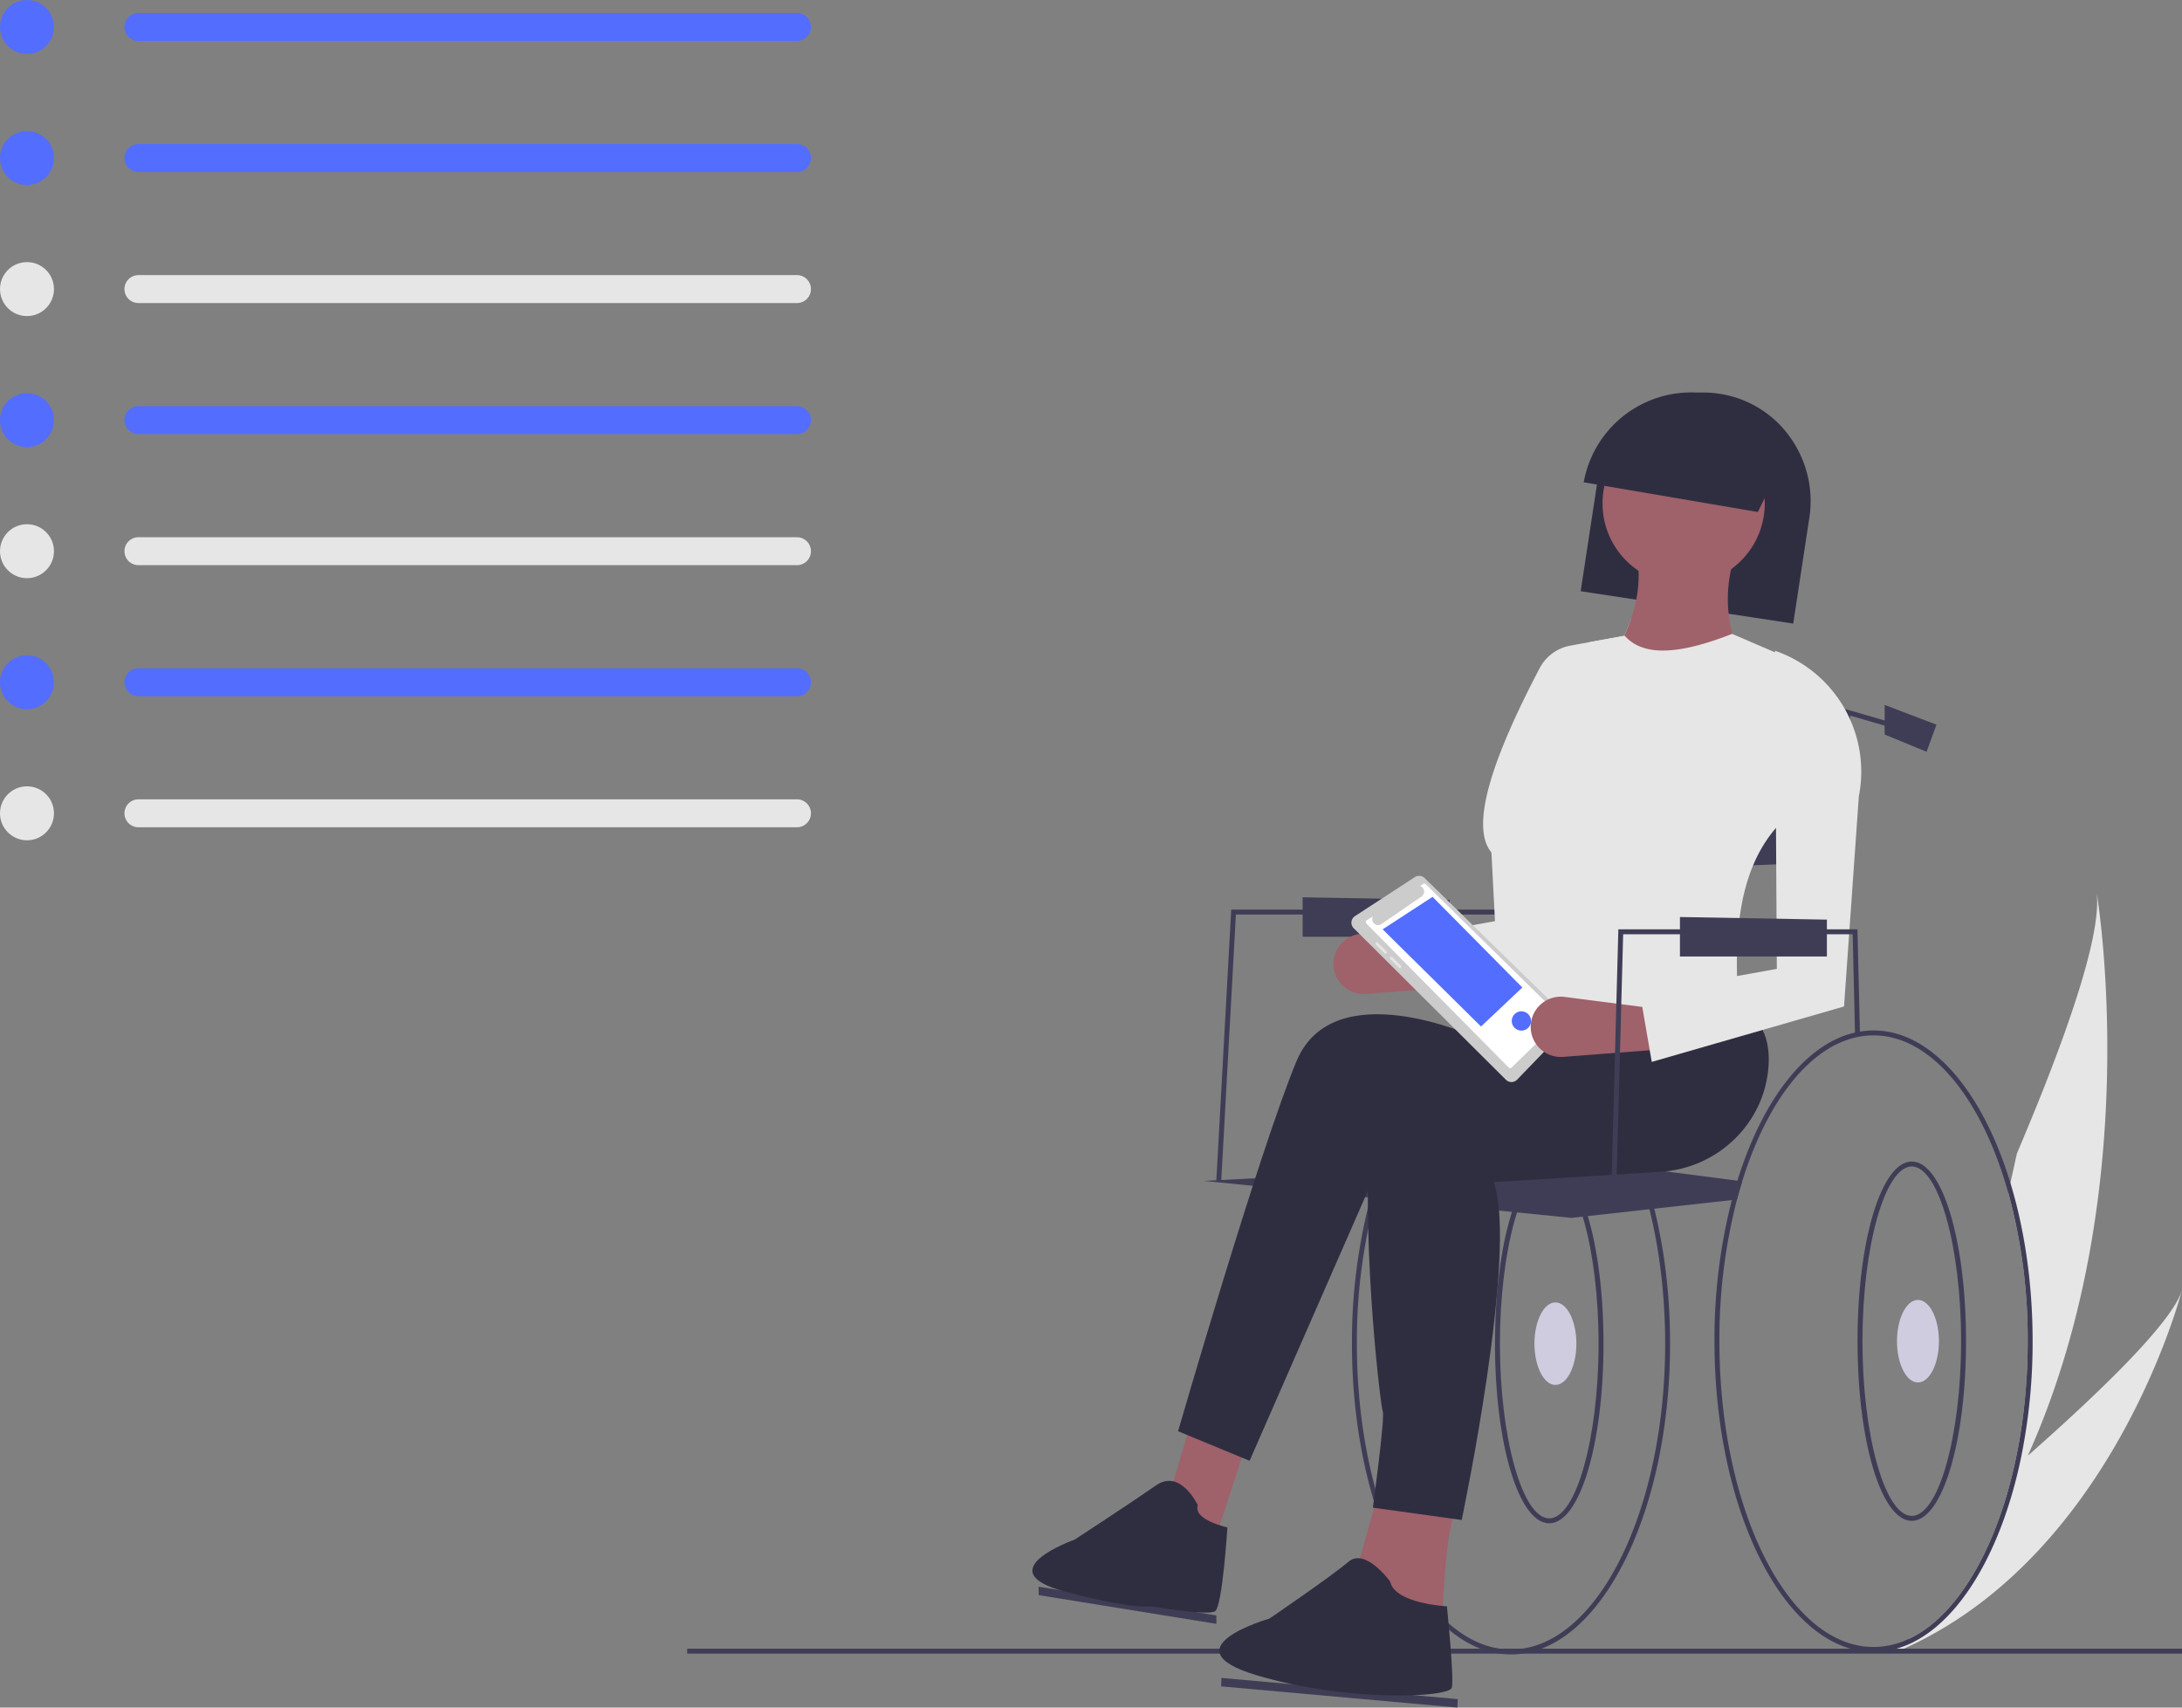 <svg id="a0cbd8ed-242d-4c1b-97b1-fe8d5c100736" data-name="Layer 1" xmlns="http://www.w3.org/2000/svg" width="884.748" height="692.405" viewBox="0 0 884.748 692.405"><rect x="0" y="0" width="884.748" height="692.405" fill="#808080" stroke="none"/><circle cx="10.941" cy="10.941" r="10.941" fill="#536dfe"/><path id="e6ea0e41-1551-4462-b232-d3652d8fe400" data-name="Path 40" d="M213.656,109.073a5.666,5.666,0,0,0,0,11.33H480.735a5.666,5.666,0,0,0,.186-11.33q-.093-.002-.186,0Z" transform="translate(-157.626 -103.797)" fill="#536dfe"/><circle cx="10.941" cy="64.082" r="10.941" fill="#536dfe"/><path id="b5b77324-f5bf-463e-8e73-854e17fb3a5e" data-name="Path 40" d="M213.656,162.215a5.666,5.666,0,0,0,0,11.33H480.735a5.666,5.666,0,0,0,.186-11.33q-.093-.002-.186,0Z" transform="translate(-157.626 -103.797)" fill="#536dfe"/><circle cx="10.941" cy="117.224" r="10.941" fill="#e6e6e6"/><path id="ae76d8c3-fd3d-40ae-a33a-0e026886620b" data-name="Path 40" d="M213.656,215.356a5.666,5.666,0,0,0,0,11.33H480.735a5.666,5.666,0,0,0,.186-11.33q-.093-.002-.186,0Z" transform="translate(-157.626 -103.797)" fill="#e6e6e6"/><circle cx="10.941" cy="170.365" r="10.941" fill="#536dfe"/><path id="e236fc4d-9e6e-461b-837e-a37ad72ef661" data-name="Path 40" d="M213.656,268.498a5.666,5.666,0,0,0,0,11.33H480.735a5.666,5.666,0,0,0,.186-11.33q-.093-.002-.186,0Z" transform="translate(-157.626 -103.797)" fill="#536dfe"/><circle cx="10.941" cy="223.507" r="10.941" fill="#e6e6e6"/><path id="b7ffd8d8-2e79-432b-8f4c-785e62ad7331" data-name="Path 40" d="M213.656,321.639a5.666,5.666,0,0,0,0,11.33H480.735a5.666,5.666,0,0,0,.186-11.33q-.093-.002-.186,0Z" transform="translate(-157.626 -103.797)" fill="#e6e6e6"/><circle cx="10.941" cy="276.648" r="10.941" fill="#536dfe"/><path id="fe8d4530-b1df-40a5-a94a-c390c1a0296a" data-name="Path 40" d="M213.656,374.78a5.666,5.666,0,0,0,0,11.33H480.735a5.666,5.666,0,0,0,.186-11.33q-.093-.002-.186,0Z" transform="translate(-157.626 -103.797)" fill="#536dfe"/><circle cx="10.941" cy="329.79" r="10.941" fill="#e6e6e6"/><path id="e0abff08-3347-4f07-825e-d3eb498014c9" data-name="Path 40" d="M213.656,427.922a5.666,5.666,0,0,0,0,11.33H480.735a5.666,5.666,0,0,0,.186-11.33q-.093-.002-.186,0Z" transform="translate(-157.626 -103.797)" fill="#e6e6e6"/><path d="M1042.344,627.027c-1.26,4.76-28.02,102.9-106.65,142.4q-4.92,2.475-10.13,4.63l-.82-1.25-.96-1.46,1.32.29a6.006,6.006,0,0,0,6.77-3.4c27.46-13.06,47.93-62.18,47.93-120.6a224.325,224.325,0,0,0-7.88-60.21l.87-3.96,2.64-11.96c3.05-7.2,6-14.28,8.78-21.19,15.11-37.58,25.4-69.87,23.55-84.64.94,5.76,19.42,123.28-27.92,228.41C1009.514,667.917,1038.374,639.947,1042.344,627.027Z" transform="translate(-157.626 -103.797)" fill="#e6e6e6"/><rect x="278.652" y="668.531" width="606.096" height="2" fill="#3f3d56"/><path d="M770.306,522.64c-23.39,0-43.9,24.43-55.21,60.91-.8,2.56-1.55,5.19-2.25,7.86a227.651,227.651,0,0,0-7.04,57.23c0,69.48,28.93,126,64.5,126s64.5-56.52,64.5-126S805.876,522.64,770.306,522.64Zm0,250c-34.46,0-62.5-55.63-62.5-124a226.359,226.359,0,0,1,7.13-57.46q.99-3.765,2.12-7.38c11.01-35.47,30.76-59.16,53.25-59.16,34.46,0,62.5,55.63,62.5,124S804.766,772.64,770.306,772.64Z" transform="translate(-157.626 -103.797)" fill="#3f3d56"/><path d="M785.806,721.49c-12.337,0-22-32-22-72.851s9.663-72.851,22-72.851,22,32,22,72.851S798.143,721.49,785.806,721.49Zm0-143.701c-10.841,0-20,32.445-20,70.851s9.159,70.851,20,70.851,20-32.445,20-70.851S796.647,577.789,785.806,577.789Z" transform="translate(-157.626 -103.797)" fill="#3f3d56"/><ellipse cx="630.68" cy="544.843" rx="8.5" ry="16.732" fill="#cfcce0"/><polygon points="612.18 295.842 749.18 295.342 749.18 349.315 612.18 354.842 612.18 295.842" fill="#3f3d56"/><polygon points="495.178 478.897 493.182 478.788 499.234 368.842 623.18 368.842 623.18 370.842 501.127 370.842 495.178 478.897" fill="#3f3d56"/><polygon points="493.229 658.459 421.152 646.815 421.132 643.405 493.208 655.049 493.229 658.459" fill="#3f3d56"/><polygon points="590.947 692.405 495.152 683.815 495.272 680.387 591.067 688.978 590.947 692.405" fill="#3f3d56"/><path d="M864.056,582.8q-1.125,3.615-2.12,7.38l-2.09.23-65.04,7.23-149-15,155-8,61.29,7.91Z" transform="translate(-157.626 -103.797)" fill="#3f3d56"/><polygon points="482.68 577.342 472.68 611.342 491.68 627.342 505.68 584.342 482.68 577.342" fill="#9f616a"/><path d="M717.306,706.14l-10,36,35,22s1-41,6-49Z" transform="translate(-157.626 -103.797)" fill="#9f616a"/><path d="M760.306,514.14l-5,10s-57-26-72,10-48,150-48,150l29,12,53-121,121-3,5-67Z" transform="translate(-157.626 -103.797)" fill="#2f2e41"/><path d="M802.306,531.14s-82-17-88,24,3,119,4,121-4,39-4,39l36,5s23-109,13-137l67.66-4.185c23.356-1.445,42.436-19.894,43.779-43.256.514-8.943-1.724-17.059-9.439-21.559-24-14-68-14-68-14Z" transform="translate(-157.626 -103.797)" fill="#2f2e41"/><path d="M643.306,714.14s-7-15-17-8-33,22-33,22-35.579,12.528-4,21c28.089,7.535,35,6,35,6s23,4,26,2,5-34,5-34S641.306,720.14,643.306,714.14Z" transform="translate(-157.626 -103.797)" fill="#2f2e41"/><path d="M721.306,745.14s-10-14-17-8-32,23-32,23-42,12-5,23,78,9,79,5-2-33-2-33S723.306,754.14,721.306,745.14Z" transform="translate(-157.626 -103.797)" fill="#2f2e41"/><polygon points="750.18 363.842 748.18 363.842 748.18 287.511 780.46 296.882 779.901 298.803 750.18 290.174 750.18 363.842" fill="#3f3d56"/><path d="M972.794,583.467c-11.25-36.99-31.91-61.83-55.49-61.83-23.39,0-43.9,24.43-55.21,60.91-.8,2.56-1.55,5.19-2.25,7.86a227.697,227.697,0,0,0-7.04,57.23c0,69.48,28.93,126,64.5,126a33.802,33.802,0,0,0,7.44-.83c23.99-5.4,44.01-36.61,52.58-79.01a234.101,234.101,0,0,0,4.48-46.16C981.804,624.217,978.514,602.267,972.794,583.467Zm-40.92,184.77a33.773,33.773,0,0,1-14.57,3.4c-34.46,0-62.5-55.63-62.5-124a226.785,226.785,0,0,1,7.13-57.46q.99-3.765,2.12-7.38c11.01-35.47,30.76-59.16,53.25-59.16,23.45,0,43.93,25.77,54.62,63.79a224.325,224.325,0,0,1,7.88,60.21C979.804,706.057,959.334,755.177,931.874,768.237Z" transform="translate(-157.626 -103.797)" fill="#3f3d56"/><path d="M932.806,720.49c-12.337,0-22-32-22-72.851s9.663-72.851,22-72.851,22,32,22,72.851S945.143,720.49,932.806,720.49Zm0-143.701c-10.841,0-20,32.445-20,70.851s9.159,70.851,20,70.851,20-32.445,20-70.851S943.647,576.789,932.806,576.789Z" transform="translate(-157.626 -103.797)" fill="#3f3d56"/><ellipse cx="777.68" cy="543.843" rx="8.5" ry="16.732" fill="#cfcce0"/><polygon points="764.18 285.842 785.18 293.842 781.18 304.842 764.18 297.842 764.18 285.842" fill="#3f3d56"/><polygon points="528.18 363.842 528.18 379.842 587.761 379.842 587.761 364.905 528.18 363.842" fill="#3f3d56"/><path d="M752.502,503.687l-41.017,3.144a12.226,12.226,0,0,1-13.093-10.909v0A12.226,12.226,0,0,1,712.111,482.514l38.404,4.941Z" transform="translate(-157.626 -103.797)" fill="#9f616a"/><path d="M832.714,388.077a68.142,68.142,0,0,1-1.34,13.14l-5.99,85.17-60.21,17.35-17.76,5.12-.81-4.72-3.03-17.57-.94-5.44,21.17-3.81,34.32-6.18,4.09-106.97,13.97-2.54a70.094,70.094,0,0,0,2.76-6.79,39.008,39.008,0,0,1,9.42,12.56,42.69,42.69,0,0,1,2.76,7.65A51.974,51.974,0,0,1,832.714,388.077Z" transform="translate(-157.626 -103.797)" fill="#e6e6e6"/><path d="M886.824,286.577a43.919,43.919,0,0,0-3.47-5.65,42.947,42.947,0,0,0-28.52-17.46,44.447,44.447,0,0,0-8.73-.46c-20,.96-37.12,15.69-40.84,36.52-.04.26-.08.5-.12.75l-.06.39-6.53,42.86,4.59.7,17.93,2.73,37.47,5.71,26.19,3.99,6.53-42.86A44.362,44.362,0,0,0,886.824,286.577Z" transform="translate(-157.626 -103.797)" fill="#2f2e41"/><circle cx="682.677" cy="204.125" r="32.892" fill="#9f616a"/><path d="M863.874,371.587l-32.75,3.46-24.55,2.6a96.067,96.067,0,0,0,9.61-16.02,70.094,70.094,0,0,0,2.76-6.79,57.982,57.982,0,0,0,2.13-7.88,50.813,50.813,0,0,0,.95-11.69,49.94,49.94,0,0,0-.65-6.2l39.8-.41q-.96,2.97-1.61,5.92a56.097,56.097,0,0,0-1.02,18.09,57.081,57.081,0,0,0,1.49,8.19A65.136,65.136,0,0,0,863.874,371.587Z" transform="translate(-157.626 -103.797)" fill="#9f616a"/><path d="M879.914,369.407l-1.29,69.12c-.3.33-.6.66-.88,1-13.68,15.79-16.34,38.31-15.79,60.04.05,2.4.15,4.79.28,7.16-10.03,4.42-20.54,9.04-30.98,12.66-2.05.71-4.09,1.39-6.12,2.01-16.84,5.18-33.18,7.18-46.63,1a38.922,38.922,0,0,1-12.86-9.59l-.47-9.07-1.37-26.42-1.44-27.85c-8.69-10.49-.02-37.43,19.56-74.73a17.612,17.612,0,0,1,12.44-9.14l7.85-1.43,13.97-2.54.23-.04c2.99,3.4,7.04,5.23,11.95,5.81,8.4.96,19.28-1.75,31.6-6.57l.07.03,17.29,7.44Z" transform="translate(-157.626 -103.797)" fill="#e6e6e6"/><path d="M882.554,286.608,870.395,311.416l-70.613-12.046a44.274,44.274,0,0,1,82.773-12.762Z" transform="translate(-157.626 -103.797)" fill="#2f2e41"/><path d="M735.277,459.854a3.173,3.173,0,0,0-3.971-.391L707.046,475.264a3.191,3.191,0,0,0-.51,4.935l61.694,61.427a3.191,3.191,0,0,0,4.547-.044l20.218-20.925a3.198,3.198,0,0,0-.065-4.5Z" transform="translate(-157.626 -103.797)" fill="#ccc"/><path d="M711.825,476.954l2.511-1.601a2.392,2.392,0,0,0,3.443,3.141l16.246-11.169a2.391,2.391,0,0,0-.632-4.25l1.293-.825a.87.87,0,0,1,1.087.122L790.427,516.082a.87.87,0,0,1-.022,1.245L770.556,536.667a.87.87,0,0,1-1.211-.017L711.679,478.305A.87.87,0,0,1,711.825,476.954Z" transform="translate(-157.626 -103.797)" fill="#fff"/><polygon points="617.278 400.425 600.512 416.233 560.633 376.833 580.872 363.659 617.278 400.425" fill="#536dfe"/><path d="M719.809,490.354a.581.581,0,0,0,0-.821l-3.487-3.487a.594.594,0,0,0-.821,0,.581.581,0,0,0,0,.821l3.487,3.487a.594.594,0,0,0,.821,0Z" transform="translate(-157.626 -103.797)" fill="#e6e6e6"/><path d="M725.684,495.408l-3.487-3.487a.58.58,0,0,0-.821.821l3.487,3.487a.58.58,0,1,0,.821-.821Z" transform="translate(-157.626 -103.797)" fill="#e6e6e6"/><circle cx="616.891" cy="413.994" r="3.917" fill="#536dfe"/><path d="M832.462,529.216l-41.017,3.144a12.226,12.226,0,0,1-13.093-10.909v0a12.226,12.226,0,0,1,13.718-13.407l38.404,4.941Z" transform="translate(-157.626 -103.797)" fill="#9f616a"/><path d="M827.37,534.389l-4.777-27.737,55.495-9.981-.762-129.004h0a51.842,51.842,0,0,1,34.008,59.076l-5.994,85.171Z" transform="translate(-157.626 -103.797)" fill="#e6e6e6"/><polygon points="752.181 419.876 751.213 378.842 658.154 378.842 655.18 488.87 653.18 488.815 656.207 376.842 753.147 376.842 753.179 377.808 754.179 419.808 752.181 419.876" fill="#3f3d56"/><polygon points="681.18 371.842 681.18 387.842 740.761 387.842 740.761 372.905 681.18 371.842" fill="#3f3d56"/></svg>